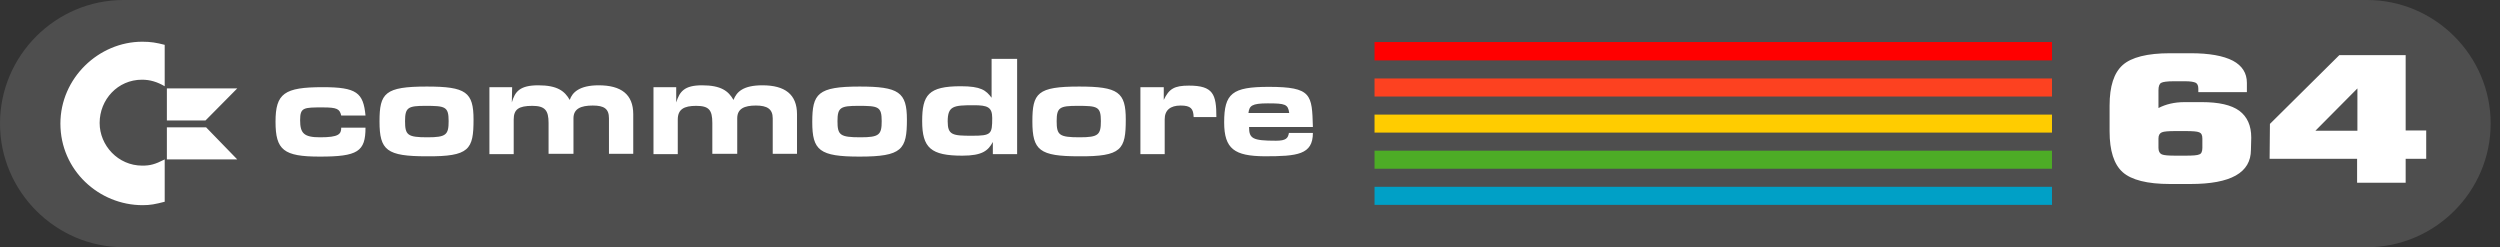 <?xml version="1.0" encoding="UTF-8" standalone="no"?>
<svg
   xmlns:dc="http://purl.org/dc/elements/1.1/"
   xmlns:cc="http://creativecommons.org/ns#"
   xmlns:rdf="http://www.w3.org/1999/02/22-rdf-syntax-ns#"
   xmlns:svg="http://www.w3.org/2000/svg"
   xmlns="http://www.w3.org/2000/svg"
   xmlns:sodipodi="http://sodipodi.sourceforge.net/DTD/sodipodi-0.dtd"
   xmlns:inkscape="http://www.inkscape.org/namespaces/inkscape"
   viewBox="94 357.6 803 79.4"
   version="1.1"
   id="svg16"
   sodipodi:docname="logo.svg"
   width="803"
   height="79.4"
   inkscape:version="0.92.4 5da689c313, 2019-01-14">
  <rect x="94" y="357.6" width="803" height="79.4" fill="#333333" stroke="none"/>
  <defs
     id="defs20" />
  <sodipodi:namedview
     pagecolor="#ffffff"
     bordercolor="#666666"
     borderopacity="1"
     objecttolerance="10"
     gridtolerance="10"
     guidetolerance="10"
     inkscape:pageopacity="0"
     inkscape:pageshadow="2"
     inkscape:window-width="471"
     inkscape:window-height="442"
     id="namedview18"
     showgrid="false"
     inkscape:zoom="0.33875"
     inkscape:cx="400"
     inkscape:cy="39.699999"
     inkscape:window-x="0"
     inkscape:window-y="0"
     inkscape:window-maximized="0"
     inkscape:current-layer="svg16" />
  <path
     d="m 133.7,357.6 h 720.6 c 21.8,0 39.7,17.9 39.7,39.7 0,21.8 -17.9,39.7 -39.7,39.7 H 133.7 C 111.9,437 94,419.1 94,397.3 c 0,-21.9 17.9,-39.7 39.7,-39.7 z"
     id="path2"
     inkscape:connector-curvature="0"
     style="fill:#4e4e4e" />
  <path
     d="M 535.5,371.1 H 753.1 V 377 H 535.5"
     id="path4"
     inkscape:connector-curvature="0"
     style="fill:#ff0000" />
  <path
     d="m 535.5,382.8 h 217.6 v 5.8 H 535.5"
     id="path6"
     inkscape:connector-curvature="0"
     style="fill:#fd4120" />
  <path
     d="m 535.5,394.4 h 217.6 v 5.8 H 535.5"
     id="path8"
     inkscape:connector-curvature="0"
     style="fill:#ffcc00" />
  <path
     d="m 535.5,406 h 217.6 v 5.8 H 535.5"
     id="path10"
     inkscape:connector-curvature="0"
     style="fill:#4dac26" />
  <path
     d="m 535.5,417.6 h 217.6 v 5.8 H 535.5"
     id="path12"
     inkscape:connector-curvature="0"
     style="fill:#00a0c6" />
  <path
     d="m 817,405.7 c 0,7.4 -6.5,11 -19.4,11 H 791 c -7.3,0 -12.4,-1.3 -15.2,-3.8 -2.8,-2.5 -4.2,-6.9 -4.2,-13.1 v -8.3 c 0,-6.2 1.4,-10.5 4.2,-13 2.8,-2.5 7.9,-3.8 15.2,-3.8 h 6.6 c 6,0 10.5,0.8 13.6,2.4 3,1.6 4.5,4 4.5,7.1 v 3 h -15.6 v -1.1 c 0,-1 -0.3,-1.6 -0.8,-1.9 -0.6,-0.3 -1.7,-0.5 -3.4,-0.5 h -3.7 c -2.1,0 -3.5,0.2 -4,0.5 -0.6,0.3 -0.9,1.1 -0.9,2.4 v 5.7 c 2.3,-1.2 5.1,-1.9 8.4,-1.9 h 5.5 c 5.5,0 9.5,0.9 12.1,2.8 2.5,1.9 3.8,4.7 3.8,8.6 z M 467.8,385.6 h -7.5 v 21.5 h 7.8 v -11.2 c 0,-2.9 1.8,-4.4 5.1,-4.4 3.3,0 4.1,1 4.2,3.7 h 7.3 c 0,-7.3 -1,-10.1 -8.8,-10.1 -4.7,0 -6.4,1 -8.1,4.6 z m -307.6,12.9 h -12.6 v 10.3 h 22.6 z m 10,-12.5 h -22.6 v 10.3 H 160 Z m 333.6,16.8 c -7.5,0 -8.6,-0.7 -8.6,-4.4 h 20.5 c -0.3,-10.4 -0.3,-12.9 -14.2,-12.9 -11.7,0 -14.3,2.1 -14.3,11.4 0,8.6 3.4,10.8 12.9,10.9 10.6,0 15.6,-0.5 15.6,-7.5 H 508 c -0.3,1.7 -0.9,2.5 -4.2,2.5 z m -8.8,-8.9 c 0.3,-2.3 1,-3.1 6.2,-3.1 5.7,0 6.5,0.3 6.9,3.1 z m -291.4,0.8 h 7.8 c -0.7,-7.3 -2.8,-9.1 -13.7,-9.1 -12.4,0 -15.2,2 -15.2,11.1 0,9.1 2.6,11.2 14.2,11.2 12.2,0 14.7,-1.6 14.7,-9.3 h -7.8 c 0,2.1 -0.8,3.1 -6.8,3.1 -5.2,0 -6.4,-1.3 -6.4,-5.5 0,-4.1 1.1,-4.1 7.3,-4.1 4.6,0 5.4,0.5 5.9,2.6 z m 181.7,1.3 c 0,-8.8 -2.6,-10.6 -15.2,-10.6 -13.5,0 -15.2,2.3 -15.2,11.4 0,9.1 2.3,11.1 15.2,11.1 13.7,0 15.2,-2.3 15.2,-11.9 z m -22.3,0.5 c 0,-4.4 1,-4.9 6.7,-4.9 6.4,0 7.5,0.2 7.5,4.9 0,4.4 -0.8,5.2 -6.8,5.2 -6.6,0 -7.4,-0.7 -7.4,-5.2 z m 92.6,-0.5 c 0,-8.8 -2.4,-10.6 -15,-10.6 -13.4,0 -15,2.1 -15,11.2 0,9.3 2.3,11.2 15,11.2 13.7,0.1 15,-2.2 15,-11.8 z m -22.2,0.5 c 0,-4.4 1,-4.9 6.7,-4.9 6.4,0 7.5,0.2 7.5,4.9 0,4.4 -0.8,5.2 -6.8,5.2 -6.6,0 -7.4,-0.7 -7.4,-5.2 z M 246.1,396 c 0,-8.8 -2.4,-10.6 -15,-10.6 -13.5,0 -15.2,2.1 -15.2,11.2 0,9.3 2.3,11.2 15.2,11.2 13.7,0.1 15,-2.2 15,-11.8 z m -22,0.5 c 0,-4.4 1,-4.9 6.5,-4.9 6.4,0 7.5,0.2 7.5,4.9 0,4.4 -0.8,5.2 -6.8,5.2 -6.4,0 -7.2,-0.7 -7.2,-5.2 z M 412.5,376.4 V 389 c -1.8,-2.4 -3.4,-3.7 -9.9,-3.7 -10.4,0 -12.4,2.8 -12.4,11.2 0,8.6 2.8,11.1 12.9,11.1 6.4,0 8.3,-1.6 9.8,-4.4 v 3.9 h 7.8 v -30.6 h -8.2 z m -5.7,15 c 4.4,0 5.9,0.6 5.9,4.1 0,5.2 -0.3,5.7 -6.5,5.7 -6.2,0 -7.8,-0.2 -7.8,-4.6 0,-5 1.9,-5.2 8.4,-5.2 z M 146.9,385.3 V 372 c -2.7,-0.7 -4.5,-1 -7.2,-1 -14,0 -26.3,11.7 -26.3,26.3 0,15 12.4,26.2 26.4,26.2 2.5,0 4,-0.3 7.1,-1.1 v -13.6 c -3.1,1.6 -4.7,2 -7.2,2 -7.8,0 -13.7,-6.5 -13.7,-13.7 0,-7.5 5.8,-13.9 13.6,-13.9 2.6,0 4.9,0.7 7.3,2.1 z m 111.6,0.3 h -7.3 v 21.5 H 259 V 396 c 0,-3.3 1.6,-4.4 6,-4.4 4.1,0 5.2,1.5 5.2,5.5 v 9.9 h 8 v -11.4 c 0,-3.1 2.4,-4.1 6.2,-4.1 3.6,0 5.2,1 5.2,4.1 V 407 h 7.8 v -12.7 c 0,-6.4 -3.9,-9.3 -11.1,-9.3 -6.2,0 -8.5,2.3 -9.3,4.7 -1.6,-2.8 -3.9,-4.7 -10.1,-4.7 -5.9,0 -7.5,2 -8.5,5.5 z m 52.7,0 h -7.3 v 21.5 h 7.8 V 396 c 0,-3.3 2,-4.4 5.9,-4.4 4.1,0 5.2,1.3 5.2,5.5 v 9.9 h 8 v -11.4 c 0,-3.1 2.3,-4.1 6,-4.1 3.6,0 5.4,1.1 5.4,4.1 V 407 h 7.8 v -12.7 c 0,-6.4 -3.9,-9.3 -11.1,-9.3 -6.2,0 -8.3,2.1 -9.3,4.7 -1.6,-2.8 -3.9,-4.7 -10.1,-4.7 -5.7,0 -7.2,2 -8.3,5.5 z m 562.1,23 h -6.6 v 7.7 h -15.6 v -7.7 H 823 l 0.1,-11.2 22.3,-22.1 h 21.3 v 24.2 h 6.6 z m -22.1,-9.1 V 386 l -13.5,13.6 h 13.5 z m -49.8,5.6 v -3 c 0,-1.1 -0.3,-1.7 -1,-2 -0.7,-0.3 -2.2,-0.4 -4.5,-0.4 h -3 c -2.3,0 -3.8,0.1 -4.5,0.4 -0.7,0.3 -1.1,0.9 -1.1,2 v 3 c 0,1.1 0.4,1.8 1.1,2.1 0.7,0.3 2.2,0.4 4.5,0.4 h 3 c 2.4,0 3.9,-0.1 4.5,-0.4 0.7,-0.2 1,-1 1,-2.1 z"
     id="path14"
     inkscape:connector-curvature="0"
     style="fill:#ffffff" />
</svg>
